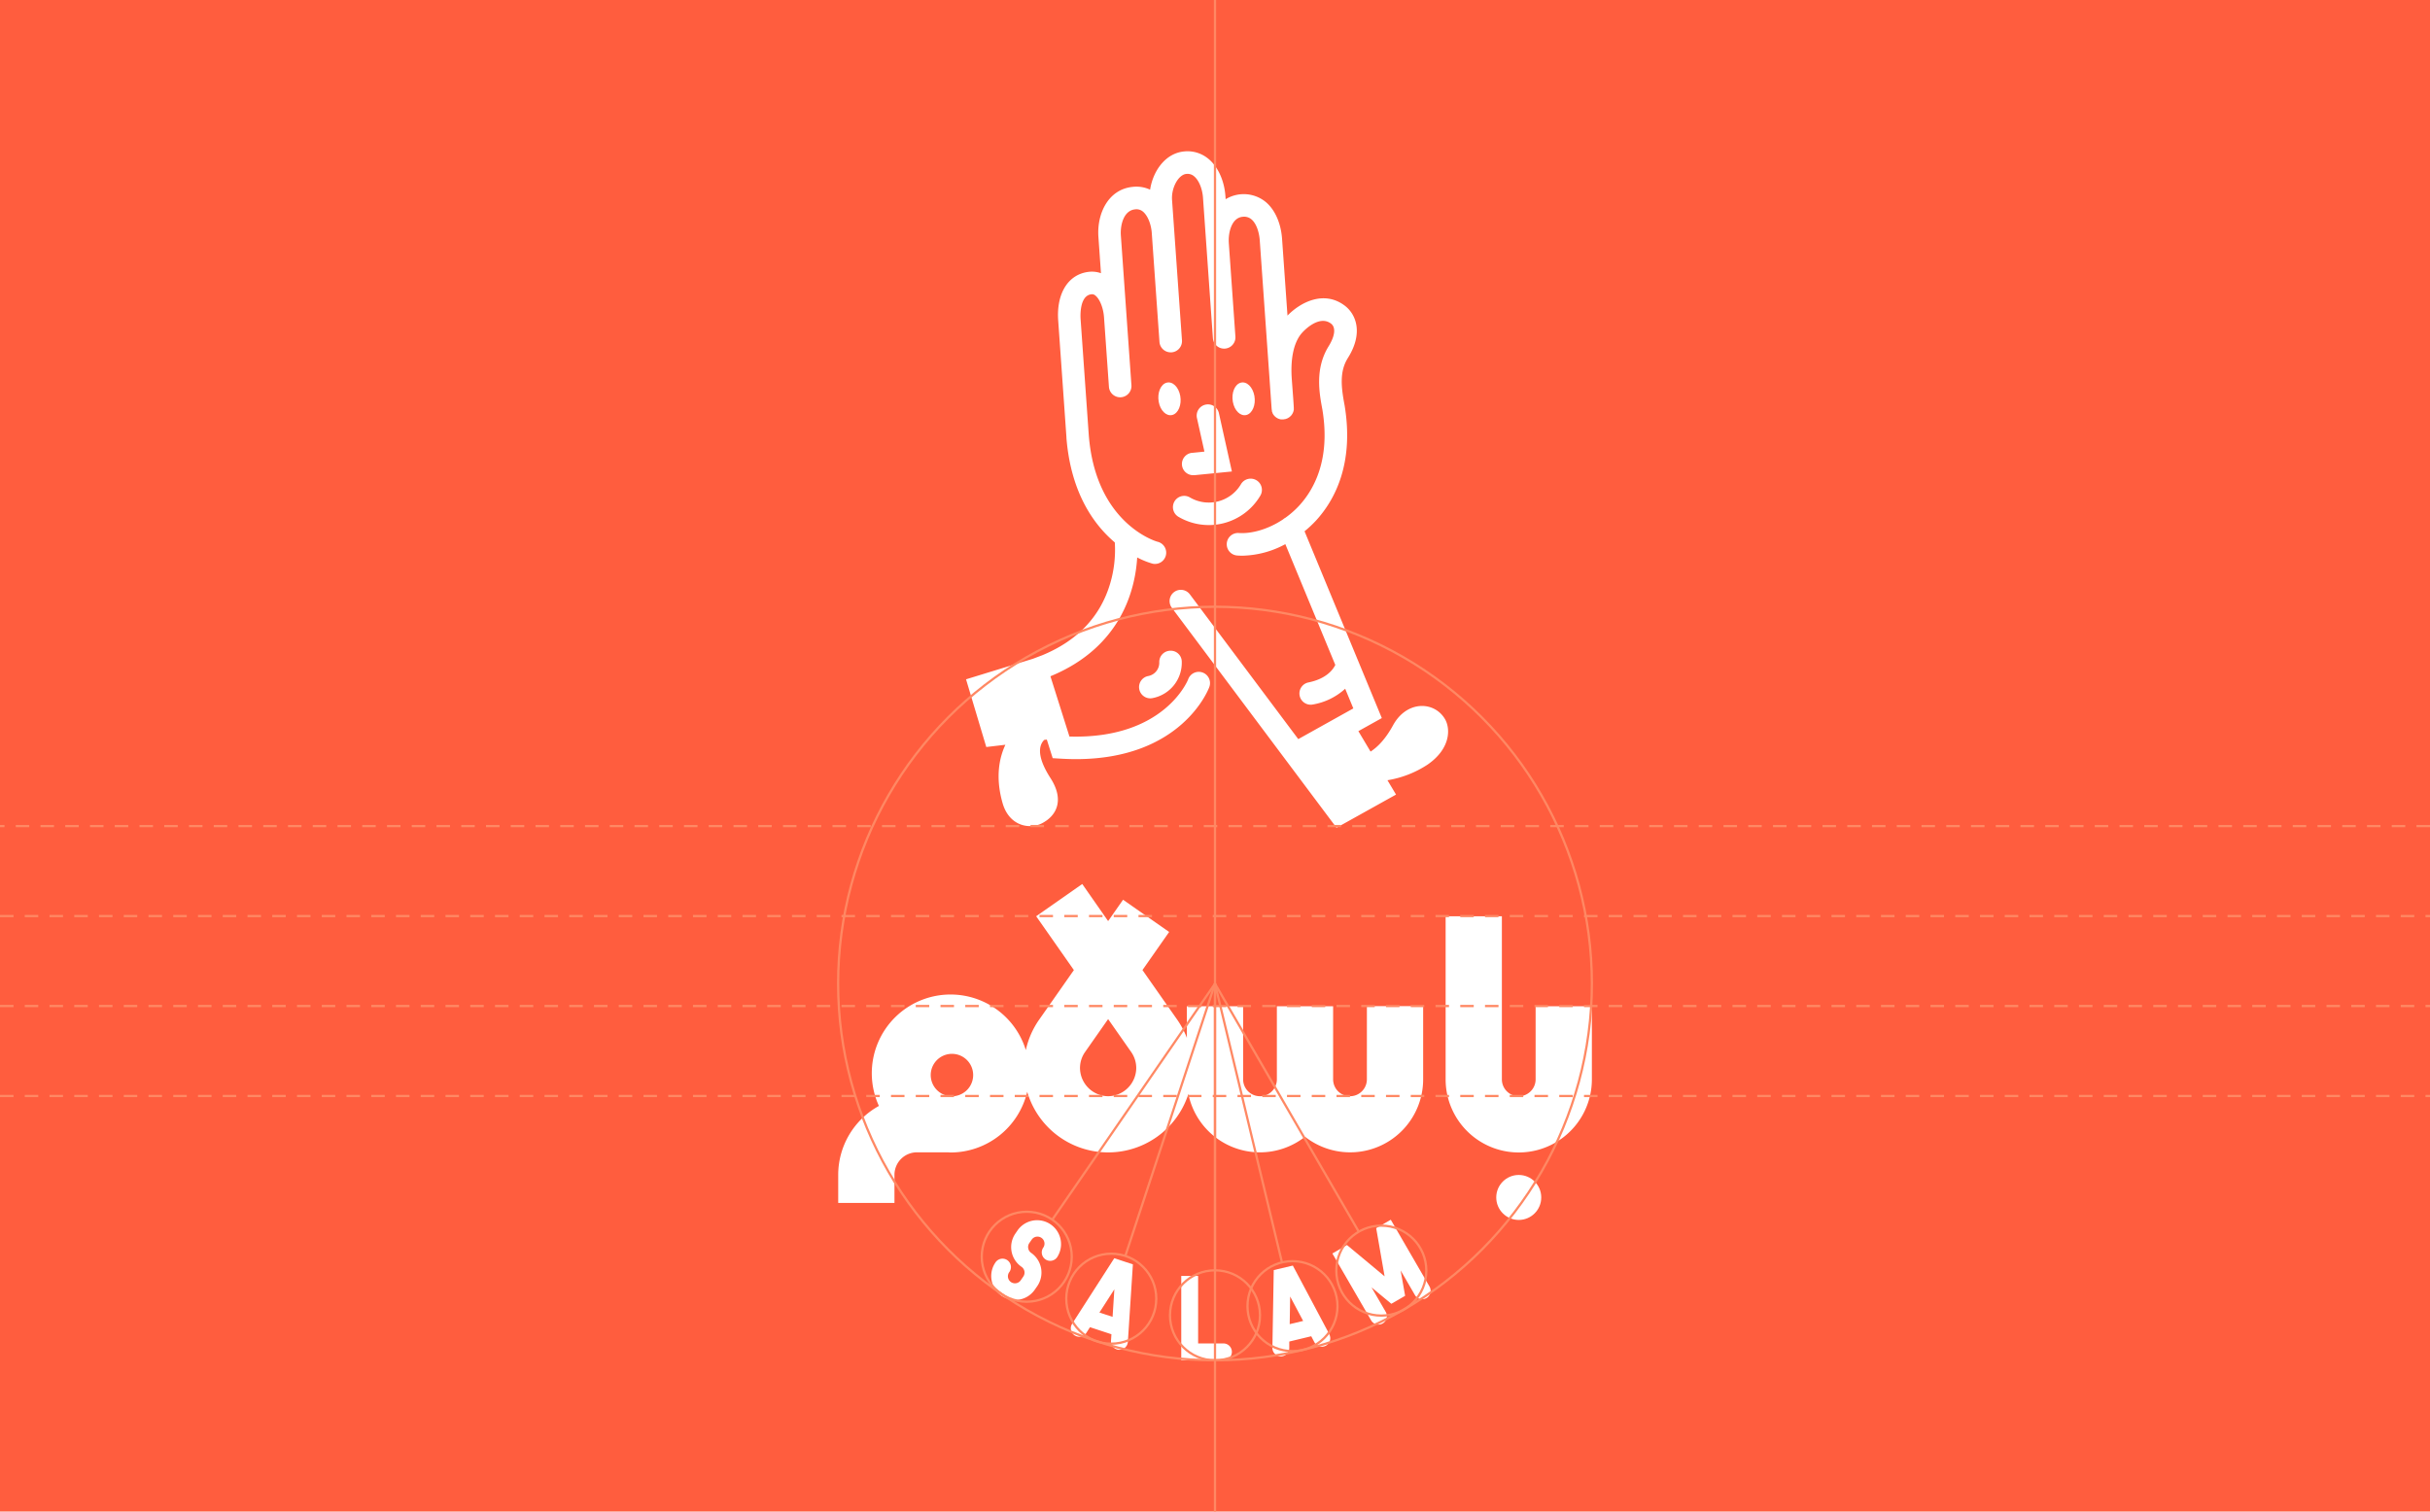 <svg xmlns="http://www.w3.org/2000/svg" viewBox="0 0 1080 672"><defs><style>.cls-1{fill:#ff5d3e;}.cls-2{fill:#fff;}.cls-3,.cls-4,.cls-5{fill:none;}.cls-4,.cls-5{stroke:#ff8863;stroke-miterlimit:10;}.cls-5{stroke-dasharray:6 5;}</style></defs><g id="Layer_3" data-name="Layer 3"><rect class="cls-1" width="1080" height="672"/><path class="cls-2" d="M642.25,319.75c-4.65-8.06-17-8.49-23.11,2.68-3.33,6.1-6.81,9.64-10,11.71l-5.42-9.09,10.42-5.81-34.34-83.05a50.12,50.12,0,0,0,5.11-4.78c8.18-8.95,17-25.06,12.7-51.15-1.49-7.91-2.4-15,1.46-21.13,7-11.14,3.58-19.5-1.43-23.27-9.16-6.9-19.59-1.56-25.42,4.44l-2.41-34.09c-.48-6.86-3.06-12.79-7.08-16.26a15.43,15.43,0,0,0-18-1.38l-.1-1.4c-.47-6.75-3.23-12.88-7.37-16.4a14.49,14.49,0,0,0-10.93-3.45c-8.34.76-13.89,8.64-15.17,17a14.51,14.51,0,0,0-7.59-1.26c-11.06,1-16.11,12-15.39,22.23l1.14,16.17a12,12,0,0,0-5.34-.62c-9.16,1-14.53,9.53-13.67,21.66l3.6,51h0l.07,1a1.57,1.57,0,0,0,0,.3c2,24.35,12.16,38.44,21.49,46.35a52.7,52.7,0,0,1-2.08,18.32c-4.35,14.67-14.56,25.4-30.18,31.84l-4.19,1.58L429.35,302l9,30.1,8.49-1c-2.59,5.54-4.61,14.2-1.25,25.93,3,10.43,12.11,11.64,17.23,9.12,6.77-3.33,10.4-10.4,4.07-20.22-6.77-10.51-4.73-15.1-2.77-17l1.13-.14,2.61,8.27,3.43.21c2.38.14,4.67.22,6.89.22,46.71,0,58.73-30.57,59.24-31.93a5,5,0,1,0-9.36-3.51c-.1.27-10.55,26.61-52.75,25.39l-4.07-12.9-4.39-13.91h.05c31.54-13,37.67-38.66,38.52-52.81a35.5,35.5,0,0,0,6.84,2.77,4.94,4.94,0,0,0,1.07.12,5,5,0,0,0,1.07-9.88c-.27-.06-27.7-7.87-30.54-48l-3.6-51c-.07-1.07-.58-10.42,4.81-11a2.25,2.25,0,0,1,1.85.63c1.93,1.6,3.48,5.57,3.76,9.65l2.18,30.85a5,5,0,1,0,10-.7l-1.8-25.49h0l-2.9-41.12c-.31-4.38,1.13-11.08,6.36-11.58a4.48,4.48,0,0,1,3.56,1.09c2,1.73,3.55,5.46,3.83,9.52,0,0,0,0,0,.06L515.32,152a5,5,0,0,0,5,4.64h.36a5,5,0,0,0,4.64-5.34l-4.41-62.4c-.38-5.41,2.82-11.25,6.35-11.58a4.47,4.47,0,0,1,3.53,1.12c2.07,1.76,3.6,5.48,3.88,9.49l4.4,62.4a5,5,0,0,0,10-.7l-2.93-41.53c0-.06,0-.11,0-.17-.3-4.27,1.13-11.19,6.25-11.56a5,5,0,0,1,3.85,1.18c2,1.7,3.37,5.31,3.66,9.41l4.39,62.22h0v.07l.89,12.62a5.48,5.48,0,0,0,.1.56c0,.11,0,.23,0,.34a6.14,6.14,0,0,0,.29.79.3.3,0,0,0,0,.1,5,5,0,0,0,3.68,2.78,1.9,1.9,0,0,0,.25,0,5.44,5.44,0,0,0,.58,0h.35a3.39,3.39,0,0,0,.44-.08,3.85,3.85,0,0,0,.49-.08c.16,0,.31-.11.46-.16s.31-.11.46-.18a4.5,4.5,0,0,0,.41-.25,3.54,3.54,0,0,0,.41-.26c.13-.1.23-.21.35-.31s.25-.22.36-.34.18-.24.27-.37a3.69,3.69,0,0,0,.29-.4c.08-.14.14-.28.21-.42a4.43,4.43,0,0,0,.2-.45,4.27,4.27,0,0,0,.13-.48,4,4,0,0,0,.11-.47,3.2,3.2,0,0,0,0-.53c0-.14,0-.27,0-.41-.09-2.07-.44-6.63-.69-9.95l-.21-2.86v0c-.61-8.7.76-15.53,3.95-19.74,1.53-2,8.3-8.75,13.48-4.84,2.21,1.67,1.82,5.4-1,10-6.25,10-4.18,21-2.83,28.19,3.65,22-3.55,35.34-10.23,42.66a40.26,40.26,0,0,1-6.2,5.47,4.61,4.61,0,0,0-1,.69c-6.9,4.63-14.32,6.47-19.68,6.09a5,5,0,0,0-.75,10c.77.06,1.53.09,2.31.09a41.71,41.71,0,0,0,19.09-5.14l22.21,53.7c-.91,1.89-3.81,6.14-11.94,7.78a5,5,0,0,0,1,9.9,4.75,4.75,0,0,0,1-.1,28.28,28.28,0,0,0,14.33-7l3.62,8.75-2.91,1.62h0l-13.21,7.37-8.35,4.66-48.19-64.37a5,5,0,1,0-8,6l47.38,63.3h0l25.81,34.47,26.45-14.74-3.81-6.38a46,46,0,0,0,17.8-6.93C644.64,332.92,644.74,324.08,642.25,319.75Z"/><path class="cls-2" d="M515.23,294.37a6,6,0,0,1-4.87,6.17,5,5,0,0,0,.9,9.92,4.76,4.76,0,0,0,.91-.09,16,16,0,0,0,13.06-16.17,4.9,4.9,0,0,0-5.08-4.91A5,5,0,0,0,515.23,294.37Z"/><path class="cls-2" d="M518.49,170.13c-2.64.71-4.21,4.5-3.51,8.47s3.43,6.59,6.07,5.88,4.22-4.51,3.51-8.47S521.14,169.41,518.49,170.13Z"/><path class="cls-2" d="M554,184.48c2.65-.72,4.22-4.51,3.51-8.47s-3.42-6.6-6.07-5.88-4.21,4.5-3.51,8.47S551.32,185.19,554,184.48Z"/><path class="cls-2" d="M525.32,206.75a5,5,0,0,0,5,4.51l.5,0,16.69-1.65-5.75-25.83a5,5,0,1,0-9.76,2.17l3.3,14.82-5.47.54A5,5,0,0,0,525.32,206.75Z"/><path class="cls-2" d="M522,222.91a5,5,0,0,0,1.77,6.85,26.59,26.59,0,0,0,36.39-9.43,5,5,0,1,0-8.62-5.07,16.6,16.6,0,0,1-22.7,5.88A5,5,0,0,0,522,222.91Z"/><path class="cls-2" d="M590.8,593.13l-16.21-30.49-8.48,2-.6,34.53A3.76,3.76,0,0,0,569.2,603h.06a3.76,3.76,0,0,0,3.75-3.69l0-2.9,9.76-2.35,1.36,2.57a3.75,3.75,0,1,0,6.62-3.52Zm-17.6-4.45.21-12.29,5.77,10.86Z"/><path class="cls-2" d="M635.36,572l-17.24-29.74L611.64,546l3.74,21.42L598.65,553.5l-6.48,3.76L609.4,587a3.75,3.75,0,1,0,6.49-3.76l-6.33-10.93,8.81,7.32,6.13-3.55-2-11.29,6.34,10.93a3.75,3.75,0,0,0,6.49-3.76Z"/><path class="cls-2" d="M543.75,597.25H532.5v-30H525v37.5h18.75a3.75,3.75,0,0,0,0-7.5Z"/><path class="cls-2" d="M495.23,559.37l-18.67,29.06a3.75,3.75,0,1,0,6.31,4.05l1.57-2.45,9.53,3.14-.19,2.9a3.76,3.76,0,0,0,3.5,4h.25a3.76,3.76,0,0,0,3.74-3.51l2.24-34.46Zm-6.6,24.15,6.64-10.34-.79,12.26Z"/><path class="cls-2" d="M451.15,577.92a10.63,10.63,0,0,1-8.73-16.66,3.75,3.75,0,1,1,6.17,4.26,3.13,3.13,0,1,0,5.15,3.55l1.06-1.55a3.12,3.12,0,0,0-.8-4.34,10.62,10.62,0,0,1-2.71-14.78l1.06-1.55a10.63,10.63,0,0,1,17.5,12.06,3.75,3.75,0,1,1-6.18-4.25,3.12,3.12,0,1,0-5.14-3.55l-1.07,1.54A3.13,3.13,0,0,0,457,555a3.06,3.06,0,0,0,1.3,2A10.65,10.65,0,0,1,461,571.78l-1.07,1.54A10.6,10.6,0,0,1,451.15,577.92Z"/><rect class="cls-3" x="372.5" y="367.35" width="335" height="200"/><circle class="cls-2" cx="675" cy="532.35" r="10"/><path class="cls-2" d="M682.5,447.35v32.5a7.5,7.5,0,0,1-15,0v-72.5h-25v72.5a32.5,32.5,0,0,0,65,0v-32.5Z"/><path class="cls-2" d="M607.5,479.85a7.5,7.5,0,0,1-15,0v-32.5h-25v32.5a7.5,7.5,0,0,1-15,0v-32.5h-25v14.06a37.66,37.66,0,0,0-4.28-8.07h0l-15.46-22.08,11.86-16.94L499.14,400l-6.64,9.49L481,393l-20.48,14.34,16.76,23.93-15.46,22.08h0a37.46,37.46,0,0,0-5.9,13.49,35,35,0,1,0-65.29,24.83,35,35,0,0,0-18.09,30.62v12.5h25v-12.5a10,10,0,0,1,10-10h13.6c.47,0,.93.07,1.4.07a35,35,0,0,0,34-27,37.47,37.47,0,0,0,71.63,1,32.44,32.44,0,0,0,51.84,19,32.45,32.45,0,0,0,52.5-25.56v-32.5h-25Zm-185,7.5v-.07h-.7a9.43,9.43,0,1,1,.7.07Zm70,0a12.66,12.66,0,0,1-12.5-12.5,12.42,12.42,0,0,1,2.26-7.17l10.24-14.62,10.24,14.62a12.42,12.42,0,0,1,2.26,7.17A12.66,12.66,0,0,1,492.5,487.35Z"/></g><g id="Layer_1" data-name="Layer 1"><circle class="cls-4" cx="540" cy="437.25" r="167.5"/><circle class="cls-4" cx="613.92" cy="564.88" r="20"/><line class="cls-4" x1="539.96" y1="437.26" x2="603.89" y2="547.57"/><circle class="cls-4" cx="574.44" cy="580.67" r="20"/><line class="cls-4" x1="539.98" y1="437.25" x2="569.76" y2="561.22"/><circle class="cls-4" cx="540" cy="584.75" r="20"/><line class="cls-4" x1="540" y1="437.25" x2="540" y2="564.75"/><circle class="cls-4" cx="493.9" cy="577.36" r="20"/><line class="cls-4" x1="540.02" y1="437.25" x2="500.15" y2="558.36"/><circle class="cls-4" cx="456.33" cy="558.71" r="20"/><line class="cls-4" x1="540.04" y1="437.26" x2="467.68" y2="542.24"/><line class="cls-5" y1="407.25" x2="1080" y2="407.25"/><line class="cls-5" x1="1080" y1="367.25" y2="367.25"/><line class="cls-5" y1="447.25" x2="1080" y2="447.25"/><line class="cls-5" y1="487.25" x2="1080" y2="487.25"/><line class="cls-4" x1="540" y1="672" x2="540"/></g></svg>
